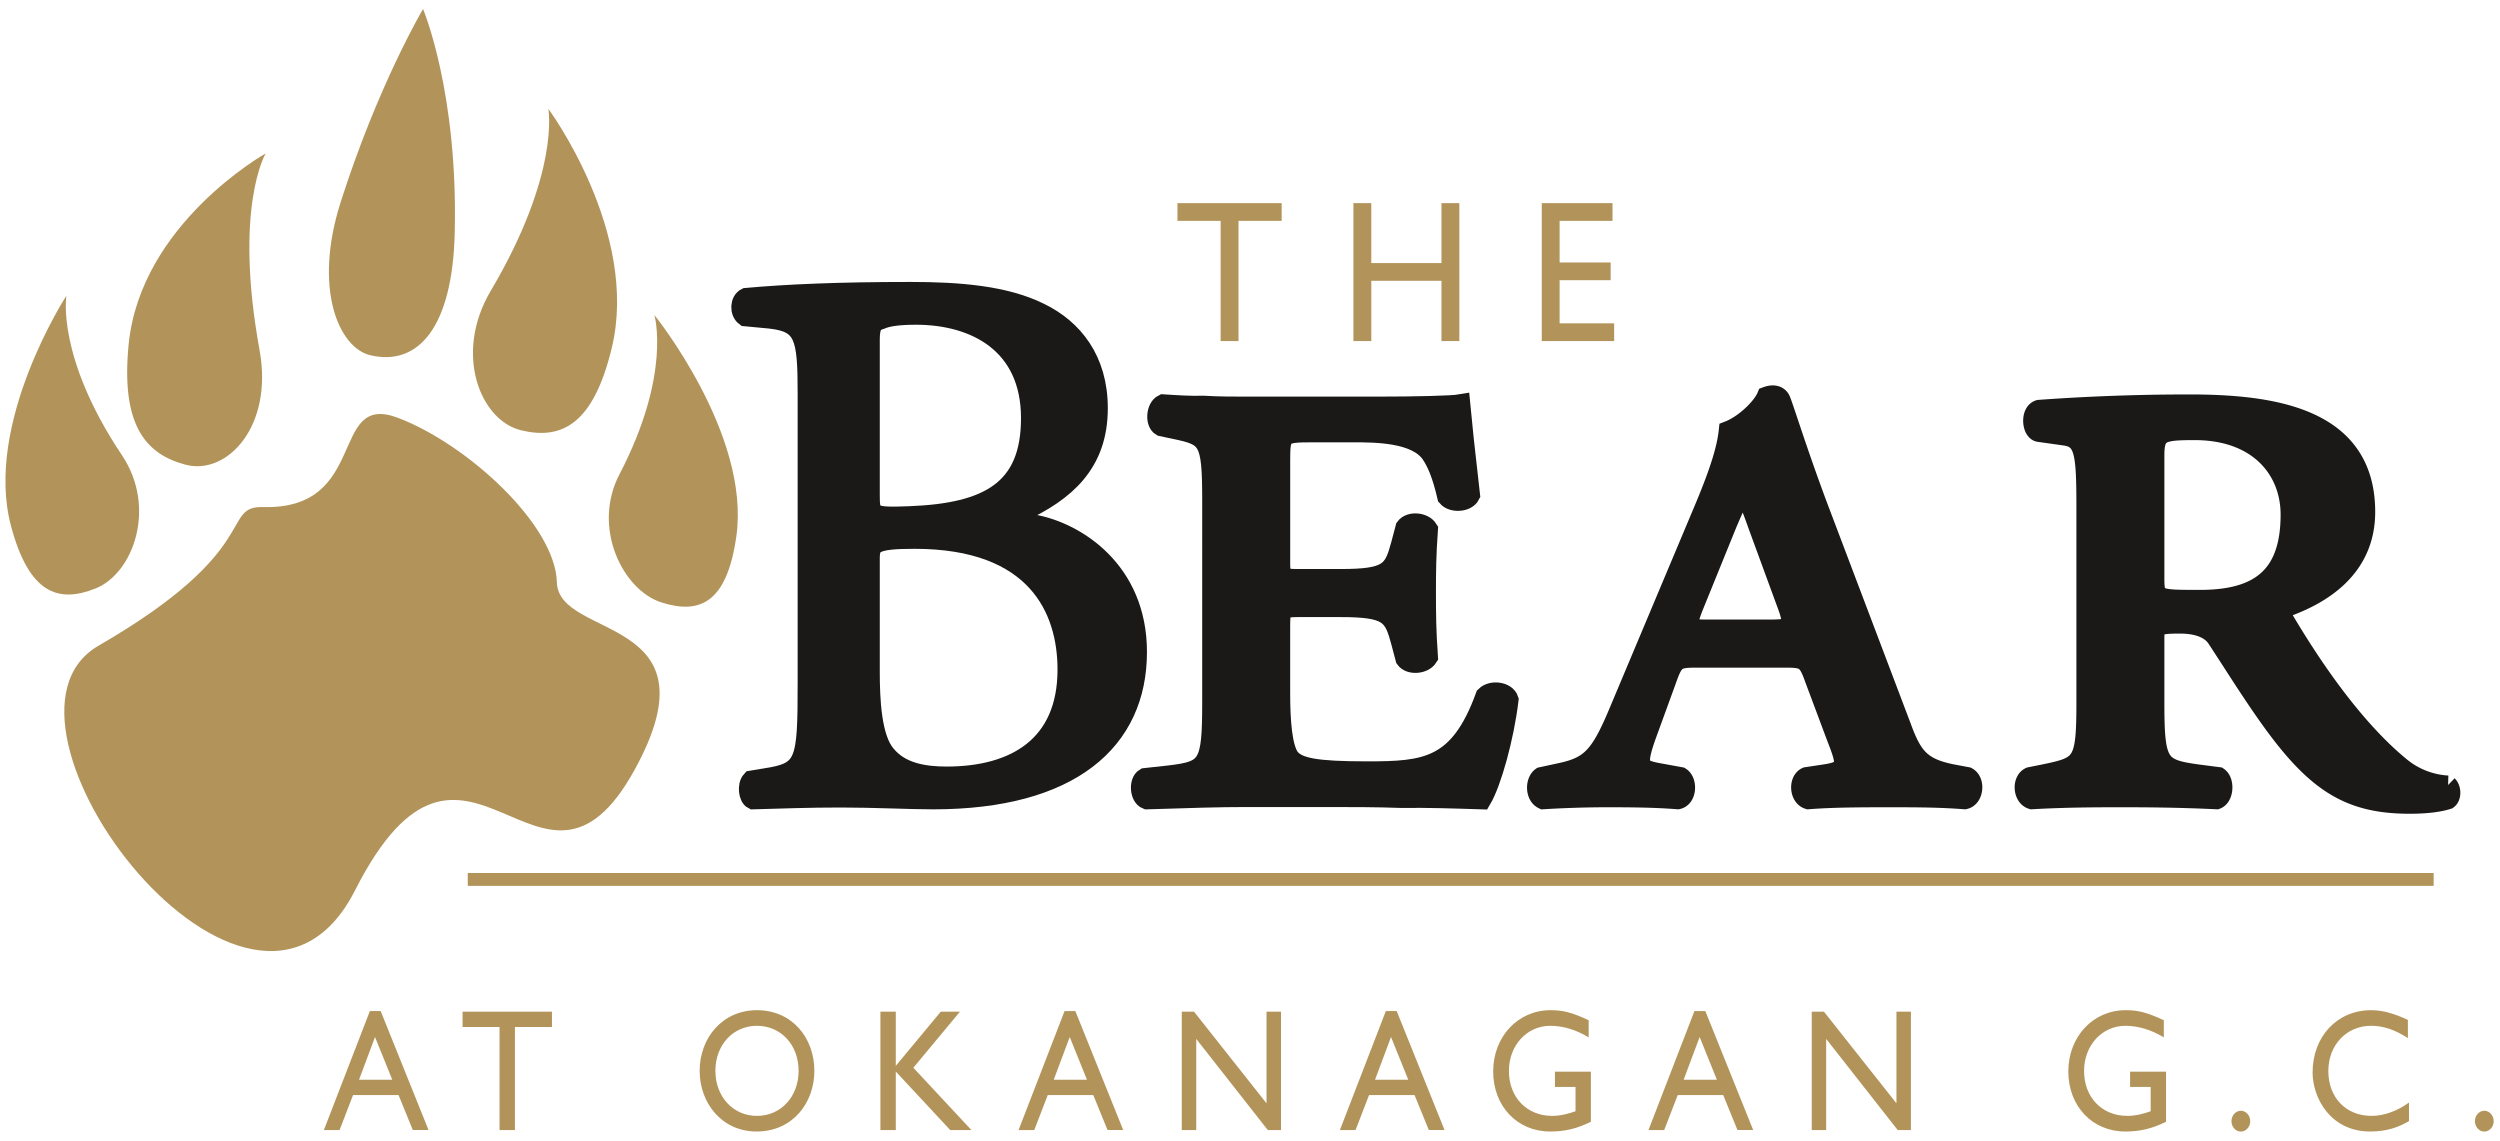 <svg xmlns="http://www.w3.org/2000/svg" width="217" height="99"><g fill="none" fill-rule="evenodd"><path d="M111.25 19.174h-3.748v10.433h-1.551V19.174h-3.748v-1.543h9.046v1.543M126.671 29.607h-1.552v-5.231h-6.09v5.23h-1.553V17.63h1.552v5.204h6.091v-5.203h1.552v11.976M139.966 19.174h-4.592v3.609h4.432v1.54h-4.432v3.74h4.733v1.544h-6.282V17.63h6.14v1.543M32.552 90.013l1.498 3.71h-2.887l1.39-3.71zm.491-2.253h-.938l-3.992 10.328h1.362l1.17-3.036h3.949l1.239 3.035h1.364L33.043 87.76zM47.91 89.143h-3.213v8.945H43.36v-8.945H40.15v-1.33h7.76v1.33M62.096 92.948c0-2.255 1.537-3.908 3.606-3.908 2.082 0 3.617 1.652 3.617 3.908 0 2.242-1.535 3.911-3.617 3.911-2.07 0-3.606-1.67-3.606-3.91zm-1.366 0c0 2.783 1.91 5.267 4.945 5.267 3.142 0 5.012-2.499 5.012-5.267 0-2.857-1.926-5.264-4.985-5.264-3.006 0-4.972 2.422-4.972 5.264zM84.317 98.088H82.48l-4.725-5.078v5.078H76.42V87.813h1.335v4.702l3.906-4.703h1.664l-4.046 4.867 5.04 5.409M92.853 90.013l1.496 3.71h-2.886l1.39-3.71zm.488-2.253h-.936l-3.992 10.328h1.362l1.17-3.036h3.952l1.238 3.035h1.359L93.34 87.76zM111.19 98.088h-1.146l-6.21-7.911v7.91h-1.257V87.813h1.065l6.292 7.955v-7.954h1.257v10.275M120.742 90.013l1.496 3.71h-2.887l1.39-3.71zm.49-2.253h-.941l-3.987 10.328h1.359l1.172-3.036h3.948l1.24 3.035h1.363l-4.153-10.327zM138.088 97.372c-1.236.603-2.247.843-3.541.843-2.85 0-4.939-2.199-4.939-5.211 0-3.018 2.143-5.32 4.98-5.32 1.09 0 1.853.196 3.309.873v1.487c-1.087-.661-2.219-1.004-3.338-1.004-2.018 0-3.585 1.696-3.585 3.917 0 2.291 1.553 3.902 3.761 3.902.723 0 1.377-.178 2.022-.403v-2.11h-1.788V93.02h3.119v4.353M147.53 90.013l1.497 3.71h-2.887l1.39-3.71zm.492-2.253h-.944l-3.99 10.328h1.364l1.174-3.036h3.948l1.237 3.035h1.365l-4.154-10.327zM165.868 98.088h-1.148l-6.207-7.911v7.91h-1.255V87.813h1.062l6.292 7.955v-7.954h1.256v10.275M188.012 97.372c-1.242.603-2.25.843-3.545.843-2.848 0-4.937-2.199-4.937-5.211 0-3.018 2.145-5.32 4.98-5.32 1.089 0 1.853.196 3.31.873v1.487c-1.088-.661-2.221-1.004-3.34-1.004-2.016 0-3.583 1.696-3.583 3.917 0 2.291 1.55 3.902 3.762 3.902.723 0 1.378-.178 2.019-.403v-2.11h-1.786V93.02h3.12v4.353M195.32 97.317c0 .498-.369.903-.815.903-.446 0-.815-.406-.815-.903 0-.498.369-.903.815-.903.446 0 .815.404.815.903M209.005 90.106c-1.144-.735-2.127-1.066-3.2-1.066-2.126 0-3.705 1.667-3.705 3.925 0 2.301 1.523 3.894 3.755 3.894 1.054 0 2.196-.403 3.245-1.156v1.61c-.912.527-1.908.902-3.367.902-3.484 0-5-2.964-5-5.115 0-3.127 2.128-5.416 5.083-5.416.954 0 1.921.255 3.189.844v1.578M216.452 97.317c0 .498-.368.903-.814.903-.447 0-.815-.406-.815-.903 0-.498.368-.903.815-.903.446 0 .814.404.814.903" fill="#B2945A"/><path d="M75.517 48.511c0-1.323.268-1.722 3.874-1.722 10.585 0 13.25 6.091 13.25 11.326 0 6.622-4.53 9.27-10.462 9.27-1.995 0-3.994-.33-5.26-1.854-1.267-1.458-1.402-4.836-1.402-7.218v-9.802zm-5.433 10.795c0 6.908-.134 7.7-3.663 8.23l-1.197.199c-.4.432-.265 1.475.133 1.668 2.462-.066 4.727-.16 7.642-.16 2.784 0 6.051.16 7.983.16 11.99 0 17.726-5.13 17.726-12.813 0-7.088-5.334-10.401-8.933-11.07-.732-.134-1.266-.333-1.266-1 4.013-1.855 6.801-4.312 6.801-9.086 0-4.246-2.19-6.9-5.042-8.292-3-1.497-7.006-1.821-11.212-1.821-6.187 0-10.703.195-14.297.52-.534.261-.599 1.238-.067 1.631l2.131.201c2.994.329 3.261 1.526 3.261 6.433v25.2zm5.433-29.843c0-1.195.266-1.524.935-1.724.599-.267 1.598-.4 3.066-.4 5.076 0 9.953 2.457 9.953 8.956 0 6.234-3.673 8.224-10.482 8.49-3.405.134-3.472 0-3.472-1.855V29.461z" fill="#1A1918"/><path d="M75.517 48.511c0-1.323.268-1.722 3.874-1.722 10.585 0 13.25 6.091 13.25 11.326 0 6.622-4.53 9.27-10.462 9.27-1.995 0-3.994-.33-5.26-1.854-1.267-1.458-1.402-4.836-1.402-7.218v-9.802zm-5.433 10.795c0 6.908-.134 7.7-3.663 8.23l-1.197.199c-.4.432-.265 1.475.133 1.668 2.462-.066 4.727-.16 7.642-.16 2.784 0 6.051.16 7.983.16 11.99 0 17.726-5.13 17.726-12.813 0-7.088-5.334-10.401-8.933-11.07-.732-.134-1.266-.333-1.266-1 4.013-1.855 6.801-4.312 6.801-9.086 0-4.246-2.19-6.9-5.042-8.292-3-1.497-7.006-1.821-11.212-1.821-6.187 0-10.703.195-14.297.52-.534.261-.599 1.238-.067 1.631l2.131.201c2.994.329 3.261 1.526 3.261 6.433v25.2zm5.433-29.843c0-1.195.266-1.524.935-1.724.599-.267 1.598-.4 3.066-.4 5.076 0 9.953 2.457 9.953 8.956 0 6.234-3.673 8.224-10.482 8.49-3.405.134-3.472 0-3.472-1.855V29.461z" stroke="#1A1918" stroke-width="1.696"/><path d="M105.199 43.446c0-5.348-.314-5.579-3.302-6.198l-1.1-.234c-.55-.311-.472-1.628.157-1.939 1.18.077 2.36.156 3.538.122 1.257.078 2.506.078 3.757.078h11.198c3.486 0 6.62-.078 7.316-.2.082.929.466 4.572.855 7.902-.312.622-1.55.698-2.012.154-.467-2.015-.937-3.025-1.405-3.722-1.268-1.863-4.832-1.863-6.733-1.863h-3.48c-2.767 0-2.847.077-2.847 2.483v8.644c0 1.408 0 1.566 1.5 1.566h3.721c4.193 0 4.59-.625 5.222-2.971l.395-1.49c.4-.549 1.593-.472 1.987.16-.16 2.267-.173 3.675-.173 5.46 0 1.949.014 3.359.173 5.639-.394.626-1.588.708-1.987.154l-.395-1.49c-.632-2.354-1.03-2.986-5.222-2.986h-3.722c-1.5 0-1.5.236-1.5 1.808v5.656c0 2.355.159 4.791.87 5.654.713.788 2.136 1.101 6.644 1.101 5.077 0 7.989-.239 10.269-6.52.548-.55 1.808-.394 2.042.314-.392 3.299-1.494 7.223-2.357 8.675-2.44-.078-4.723-.154-6.947-.12-2.214-.08-4.348-.08-6.486-.08h-6.926c-2.5 0-4.935.08-8.712.2-.627-.236-.708-1.566-.156-1.886l2.123-.233c3.381-.395 3.695-.868 3.695-6.3V43.445z" fill="#1A1918"/><path d="M105.199 43.446c0-5.348-.314-5.579-3.302-6.198l-1.1-.234c-.55-.311-.472-1.628.157-1.939 1.18.077 2.36.156 3.538.122 1.257.078 2.506.078 3.757.078h11.198c3.486 0 6.62-.078 7.316-.2.082.929.466 4.572.855 7.902-.312.622-1.55.698-2.012.154-.467-2.015-.937-3.025-1.405-3.722-1.268-1.863-4.832-1.863-6.733-1.863h-3.48c-2.767 0-2.847.077-2.847 2.483v8.644c0 1.408 0 1.566 1.5 1.566h3.721c4.193 0 4.59-.625 5.222-2.971l.395-1.49c.4-.549 1.593-.472 1.987.16-.16 2.267-.173 3.675-.173 5.46 0 1.949.014 3.359.173 5.639-.394.626-1.588.708-1.987.154l-.395-1.49c-.632-2.354-1.03-2.986-5.222-2.986h-3.722c-1.5 0-1.5.236-1.5 1.808v5.656c0 2.355.159 4.791.87 5.654.713.788 2.136 1.101 6.644 1.101 5.077 0 7.989-.239 10.269-6.52.548-.55 1.808-.394 2.042.314-.392 3.299-1.494 7.223-2.357 8.675-2.44-.078-4.723-.154-6.947-.12-2.214-.08-4.348-.08-6.486-.08h-6.926c-2.5 0-4.935.08-8.712.2-.627-.236-.708-1.566-.156-1.886l2.123-.233c3.381-.395 3.695-.868 3.695-6.3V43.445z" stroke="#1A1918" stroke-width="1.696"/><path d="M148.148 54.625c-1.731 0-1.888-.159-1.023-2.276l2.832-6.971c.71-1.646 1.023-2.351 1.261-2.666h.155c.237.393.552 1.02 1.18 2.821l2.443 6.662c.866 2.271.627 2.43-1.42 2.43h-5.428zm6.688 2.478c1.81 0 2.047.078 2.678 1.863l1.888 5.047c.944 2.41 1.019 2.876-1.023 3.183l-1.573.236c-.71.315-.632 1.727.156 1.963 1.965-.154 4.244-.173 7.067-.173 2.662 0 4.47.019 6.503.174.784-.155.942-1.573.234-1.964l-1.254-.236c-2.82-.541-3.523-1.55-4.466-4.115l-7.063-18.644c-1.809-4.78-3.069-8.853-3.382-9.636-.16-.471-.63-.627-1.26-.393-.39.942-1.891 2.43-3.304 2.977-.157 1.49-.709 3.368-2.048 6.583l-7.544 17.948c-1.567 3.73-2.426 4.582-4.856 5.127l-1.797.389c-.552.391-.552 1.65.155 1.963a94.915 94.915 0 0 1 5.482-.173c2.193 0 4.235.019 6.2.174.788-.155.865-1.573.24-1.964l-2.127-.389c-1.495-.31-1.731-.62-.866-3.105l1.81-4.972c.63-1.785.864-1.863 2.676-1.863h7.474z" fill="#1A1918"/><path d="M148.148 54.625c-1.731 0-1.888-.159-1.023-2.276l2.832-6.971c.71-1.646 1.023-2.351 1.261-2.666h.155c.237.393.552 1.02 1.18 2.821l2.443 6.662c.866 2.271.627 2.43-1.42 2.43h-5.428zm6.688 2.478c1.81 0 2.047.078 2.678 1.863l1.888 5.047c.944 2.41 1.019 2.876-1.023 3.183l-1.573.236c-.71.315-.632 1.727.156 1.963 1.965-.154 4.244-.173 7.067-.173 2.662 0 4.47.019 6.503.174.784-.155.942-1.573.234-1.964l-1.254-.236c-2.82-.541-3.523-1.55-4.466-4.115l-7.063-18.644c-1.809-4.78-3.069-8.853-3.382-9.636-.16-.471-.63-.627-1.26-.393-.39.942-1.891 2.43-3.304 2.977-.157 1.49-.709 3.368-2.048 6.583l-7.544 17.948c-1.567 3.73-2.426 4.582-4.856 5.127l-1.797.389c-.552.391-.552 1.65.155 1.963a94.915 94.915 0 0 1 5.482-.173c2.193 0 4.235.019 6.2.174.788-.155.865-1.573.24-1.964l-2.127-.389c-1.495-.31-1.731-.62-.866-3.105l1.81-4.972c.63-1.785.864-1.863 2.676-1.863h7.474z" stroke="#1A1918" stroke-width="1.696"/><path d="M187.02 39.53c0-2.019.555-2.176 3.478-2.176 5.538 0 8.306 3.422 8.306 7.31 0 5.362-2.688 7.386-7.83 7.386-3.877 0-3.954 0-3.954-1.946V39.531zm-5.94 21.408c0 5.399-.315 5.558-3.695 6.258l-1.179.236c-.708.315-.63 1.727.154 1.963 2.755-.154 5.188-.173 7.69-.173 2.421 0 5.027.019 8.345.174.633-.237.715-1.573.158-1.964l-1.815-.236c-3.402-.469-3.718-.859-3.718-6.258v-5.553c0-1.084.158-1.238 2.214-1.238 1.264 0 2.531.307 3.161 1.239 1.662 2.525 3.798 5.995 5.776 8.52 3.457 4.413 6.283 5.88 11 5.88 1.491 0 2.596-.157 3.3-.386.318-.233.318-.928 0-1.236a7.053 7.053 0 0 1-4.165-1.656c-2.594-2.13-6.05-5.995-9.976-12.597-.24-.387-.317-.852 0-1.164 3.065-1.086 6.989-3.342 6.989-8.316 0-8.173-7.937-9.346-15.291-9.346-4.337 0-8.715.157-13.035.47-.787.234-.633 1.88 0 1.956l2.2.311c1.808.234 1.887 1.555 1.887 6.609v16.508z" fill="#1A1918"/><path d="M187.02 39.53c0-2.019.555-2.176 3.478-2.176 5.538 0 8.306 3.422 8.306 7.31 0 5.362-2.688 7.386-7.83 7.386-3.877 0-3.954 0-3.954-1.946V39.531zm-5.94 21.408c0 5.399-.315 5.558-3.695 6.258l-1.179.236c-.708.315-.63 1.727.154 1.963 2.755-.154 5.188-.173 7.69-.173 2.421 0 5.027.019 8.345.174.633-.237.715-1.573.158-1.964l-1.815-.236c-3.402-.469-3.718-.859-3.718-6.258v-5.553c0-1.084.158-1.238 2.214-1.238 1.264 0 2.531.307 3.161 1.239 1.662 2.525 3.798 5.995 5.776 8.52 3.457 4.413 6.283 5.88 11 5.88 1.491 0 2.596-.157 3.3-.386.318-.233.318-.928 0-1.236a7.053 7.053 0 0 1-4.165-1.656c-2.594-2.13-6.05-5.995-9.976-12.597-.24-.387-.317-.852 0-1.164 3.065-1.086 6.989-3.342 6.989-8.316 0-8.173-7.937-9.346-15.291-9.346-4.337 0-8.715.157-13.035.47-.787.234-.633 1.88 0 1.956l2.2.311c1.808.234 1.887 1.555 1.887 6.609v16.508z" stroke="#1A1918" stroke-width="1.696"/><path d="M34.544 36.268c-6.015-2.285-2.456 7.99-11.701 7.745-3.731-.098.137 3.696-14.287 12.031C-2.9 62.661 21.788 95.061 30.813 77.29c9.642-18.98 16.102 4.386 24.277-10.482 7.423-13.503-6.616-11.249-6.751-16.26-.139-5.01-7.777-11.994-13.795-14.28M8.304 51.075c3.273-1.319 5.325-7.013 2.284-11.558-5.724-8.553-4.826-13.848-4.826-13.848S-1.425 36.74.955 45.654c1.555 5.836 4.076 6.737 7.349 5.42M16.123 40.34c3.58.933 7.615-3.32 6.41-9.933-2.269-12.434.527-17.089.527-17.089s-10.865 6.084-11.894 16.583c-.673 6.875 1.378 9.505 4.957 10.44M32.157 30.838c-2.738-.632-4.99-5.751-2.593-13.275C32.799 7.401 36.72.781 36.72.781s3.056 7.208 2.749 19.479c-.202 8.064-3.107 11.555-7.312 10.578M57.408 52.29c-3.356-1.076-6.054-6.497-3.635-11.127 4.545-8.715 3.027-13.821 3.027-13.821s8.352 10.336 7.118 19.184c-.813 5.793-3.162 6.837-6.51 5.763M45.238 37.352c-3.56-.854-5.87-6.655-2.648-12.097 6.058-10.24 5.007-15.81 5.007-15.81s7.936 10.72 5.502 20.77c-1.593 6.581-4.305 7.993-7.861 7.137M211.24 76.335H40.602" fill="#B2945A"/><path d="M211.24 76.335H40.602" stroke="#B2945A" stroke-width="1.116"/><path d="M-43-42h301v190H-43z"/></g></svg>
